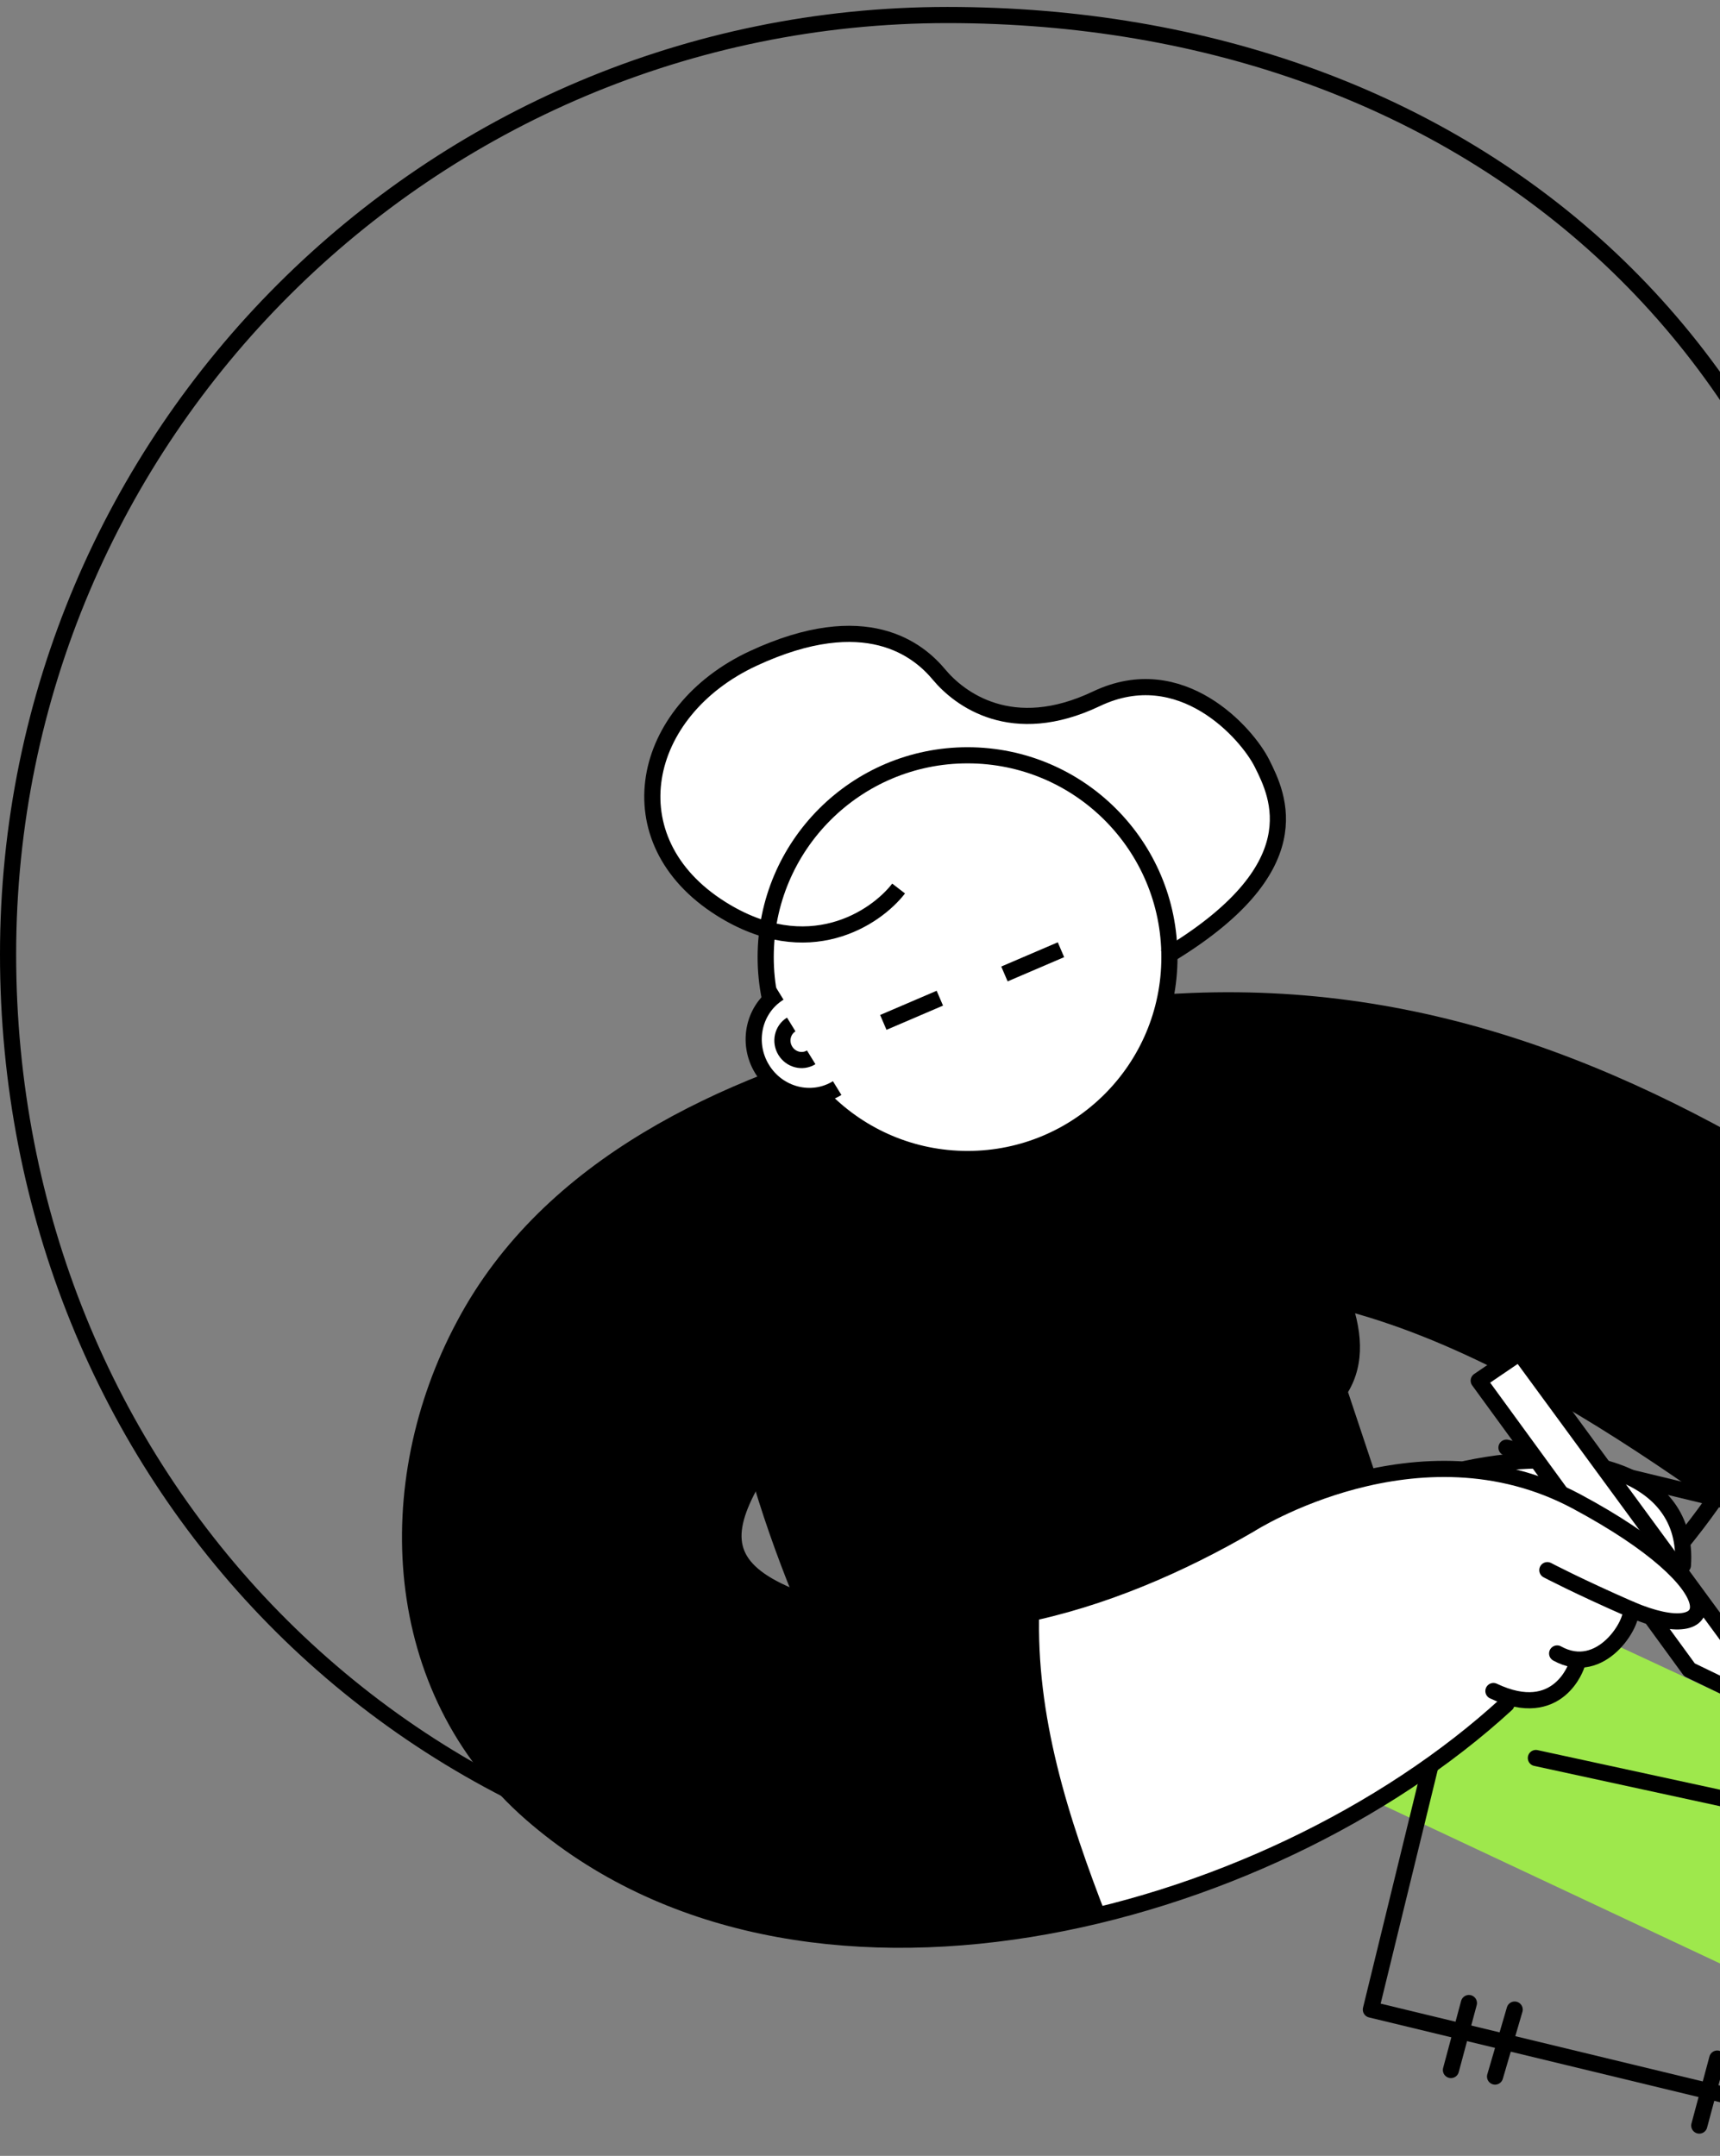 <svg width="213" height="267" viewBox="0 0 213 267" fill="none" xmlns="http://www.w3.org/2000/svg">
<rect x="0" y="0" width="213" height="267" fill="#808080" stroke="none"/>
<path d="M117.329 234.519C49.959 234.519 1 182.322 1 118.189C1 53.854 53.197 1.86 117.329 1.86C181.665 1.86 233.052 43.536 233.659 118.189C233.659 129.114 232.243 139.634 229.613 149.548C225.971 162.9 219.902 175.241 212.012 186.166C209.584 189.605 206.751 193.045 203.919 196.079" stroke="black" stroke-width="2" stroke-miterlimit="10" stroke-linecap="round" stroke-linejoin="round"/>
<path d="M193.919 200.86C192.705 203.894 190.682 206.12 187.445 206.727C185.624 210.773 182.387 212.796 178.948 211.987C178.341 212.594 177.734 212.998 177.329 213.605C176.723 214.212 176.116 214.415 175.509 214.415C173.89 215.629 172.272 217.045 170.653 218.259C169.237 219.27 167.618 220.282 166 221.091L236.202 254.068L249.15 226.553L193.919 200.86Z" fill="#9EE84C"/>
<path d="M186.558 179.288L246.847 193.854L230.055 263.449L169.766 248.883L178.465 213.276" stroke="black" stroke-width="2" stroke-miterlimit="10" stroke-linecap="round" stroke-linejoin="round"/>
<path d="M89.652 168.16C93.699 193.045 106.242 214.49 106.242 214.49L158.438 187.38L170.577 183.334L166.936 172.409C171.184 165.328 165.722 155.415 157.629 144.692L89.652 168.16Z" fill="black"/>
<path d="M154.796 188.796C137.802 198.71 115.547 205.993 96.934 197.293C89.854 194.056 89.449 190.01 93.091 183.536C98.553 174.027 111.501 170.588 121.212 167.958C146.299 161.282 135.576 122.236 110.489 128.912C89.854 134.374 68.004 144.288 57.484 164.114C46.963 183.738 48.177 209.23 65.778 224.605C98.958 253.536 156.819 238.363 186.559 211.051" fill="white"/>
<path d="M154.796 188.796C137.802 198.71 115.547 205.993 96.934 197.293C89.854 194.056 89.449 190.01 93.091 183.536C98.553 174.027 111.501 170.588 121.212 167.958C146.299 161.282 135.576 122.236 110.489 128.912C89.854 134.374 68.004 144.288 57.484 164.114C46.963 183.738 48.177 209.23 65.778 224.605C98.958 253.536 156.819 238.363 186.559 211.051" stroke="black" stroke-width="2" stroke-miterlimit="10" stroke-linecap="round" stroke-linejoin="round"/>
<path d="M183.781 210.542L154.281 189.042L174.281 188.542L199.281 194.042L201.781 200.042L193.781 205.542L194.781 206.542L186.281 210.542H183.781Z" fill="white"/>
<path d="M137.195 237.756C112.513 243.825 85.606 242.004 65.981 224.808C48.38 209.432 47.369 184.143 57.687 164.316C66.184 148.536 81.762 139.027 98.351 132.958C102.398 131.542 106.646 130.126 110.692 129.114C111.906 128.709 113.322 128.507 114.536 128.507C121.819 127.9 127.687 131.137 131.328 135.993C138.409 145.299 137.802 160.877 125.461 166.744C124.247 167.351 123.033 167.756 121.617 168.16C111.704 170.79 98.958 174.23 93.496 183.738C89.854 190.01 90.259 194.259 97.34 197.496C107.253 201.946 117.976 201.946 128.698 199.519C128.293 212.467 132.137 224.808 137.195 237.756Z" fill="black"/>
<path d="M229.65 149.548C226.008 162.9 219.938 175.241 212.048 186.166C187.973 169.172 157.424 151.166 129.505 165.126C128.089 165.733 126.673 166.34 125.256 166.744C116.355 169.172 106.846 166.34 101.788 157.842C97.944 151.368 98.147 141.657 102.193 135.588C103.811 133.16 106.037 131.34 108.869 130.328C110.69 129.721 112.511 129.114 114.129 128.709C125.459 125.27 135.979 123.449 146.095 123.045C177.048 121.426 203.349 132.351 229.65 149.548Z" fill="black"/>
<path d="M181.5 181.918C195.662 178.883 209.217 182.322 208.408 193.854L181.5 181.918Z" fill="white"/>
<path d="M181.5 181.918C195.662 178.883 209.217 182.322 208.408 193.854" stroke="black" stroke-width="2" stroke-miterlimit="10" stroke-linecap="round" stroke-linejoin="round"/>
<path d="M214.277 203.16L215.491 209.837L209.219 206.802L183.121 170.993L188.179 167.553L214.277 203.16Z" fill="white" stroke="black" stroke-width="2" stroke-miterlimit="10" stroke-linecap="round" stroke-linejoin="round"/>
<path d="M154.797 188.796C154.797 188.796 175.635 175.444 195.259 185.964C214.884 196.484 213.265 204.172 201.936 199.316C195.462 196.484 191.618 194.461 191.618 194.461" fill="white"/>
<path d="M154.797 188.796C154.797 188.796 175.635 175.444 195.259 185.964C214.884 196.484 213.265 204.172 201.936 199.316C195.462 196.484 191.618 194.461 191.618 194.461" stroke="black" stroke-width="2" stroke-miterlimit="10" stroke-linecap="round" stroke-linejoin="round"/>
<path d="M201.936 199.316C202.341 200.935 198.294 207.814 192.832 204.779L201.936 199.316Z" fill="white"/>
<path d="M201.936 199.316C202.341 200.935 198.294 207.814 192.832 204.779" stroke="black" stroke-width="2" stroke-miterlimit="10" stroke-linecap="round" stroke-linejoin="round"/>
<path d="M143.603 116.963C147.275 115.064 148.812 110.741 147.036 107.307C145.26 103.873 140.844 102.629 137.172 104.528" stroke="black" stroke-width="2"/>
<path d="M89.28 112.542C100.08 119.342 108.446 113.709 111.28 110.042L144.28 118.542C162.78 107.542 158.28 98.542 156.28 94.542C154.436 90.854 146.28 81.542 135.78 86.542C125.28 91.542 118.78 86.542 116.28 83.542C113.78 80.542 107.28 75.042 93.28 81.542C79.28 88.042 75.78 104.042 89.28 112.542Z" fill="white"/>
<circle cx="119.82" cy="118.542" r="25" fill="white" stroke="black" stroke-width="2"/>
<path d="M94.347 132.4C96.316 135.649 100.461 136.709 103.605 134.767C106.749 132.824 99.618 121.056 96.474 122.999C93.33 124.941 92.377 129.15 94.347 132.4Z" fill="white"/>
<path d="M103.673 134.758C100.512 136.705 96.345 135.642 94.365 132.384C92.386 129.126 93.344 124.905 96.504 122.958" stroke="black" stroke-width="2"/>
<path d="M100.456 130.948C99.366 131.619 97.93 131.253 97.247 130.129C96.565 129.006 96.895 127.551 97.985 126.88" stroke="black" stroke-width="2"/>
<path d="M195.259 206.195C195.259 206.195 193.034 213.276 184.941 209.432L195.259 206.195Z" fill="white"/>
<path d="M195.259 206.195C195.259 206.195 193.034 213.276 184.941 209.432" stroke="black" stroke-width="2" stroke-miterlimit="10" stroke-linecap="round" stroke-linejoin="round"/>
<path d="M190.199 217.727L228.436 226.022" stroke="black" stroke-width="2" stroke-miterlimit="10" stroke-linecap="round" stroke-linejoin="round"/>
<path d="M181.905 248.074L179.68 256.368" stroke="black" stroke-width="2" stroke-miterlimit="10" stroke-linecap="round" stroke-linejoin="round"/>
<path d="M187.572 248.883L185.145 257.178" stroke="black" stroke-width="2" stroke-miterlimit="10" stroke-linecap="round" stroke-linejoin="round"/>
<path d="M212.659 254.952L210.434 263.247" stroke="black" stroke-width="2" stroke-miterlimit="10" stroke-linecap="round" stroke-linejoin="round"/>
<line x1="109.387" y1="126.623" x2="116.387" y2="123.623" stroke="black" stroke-width="2"/>
<line x1="124.387" y1="120.623" x2="131.387" y2="117.623" stroke="black" stroke-width="2"/>
<path d="M111.283 110.042C108.45 113.709 100.083 119.342 89.284 112.542C75.784 104.042 79.284 88.042 93.284 81.542C107.283 75.042 113.783 80.542 116.283 83.542C118.783 86.542 125.283 91.542 135.783 86.542C146.283 81.542 154.44 90.854 156.283 94.542C158.283 98.542 162.783 107.542 144.283 118.542" stroke="black" stroke-width="2"/>
</svg>
